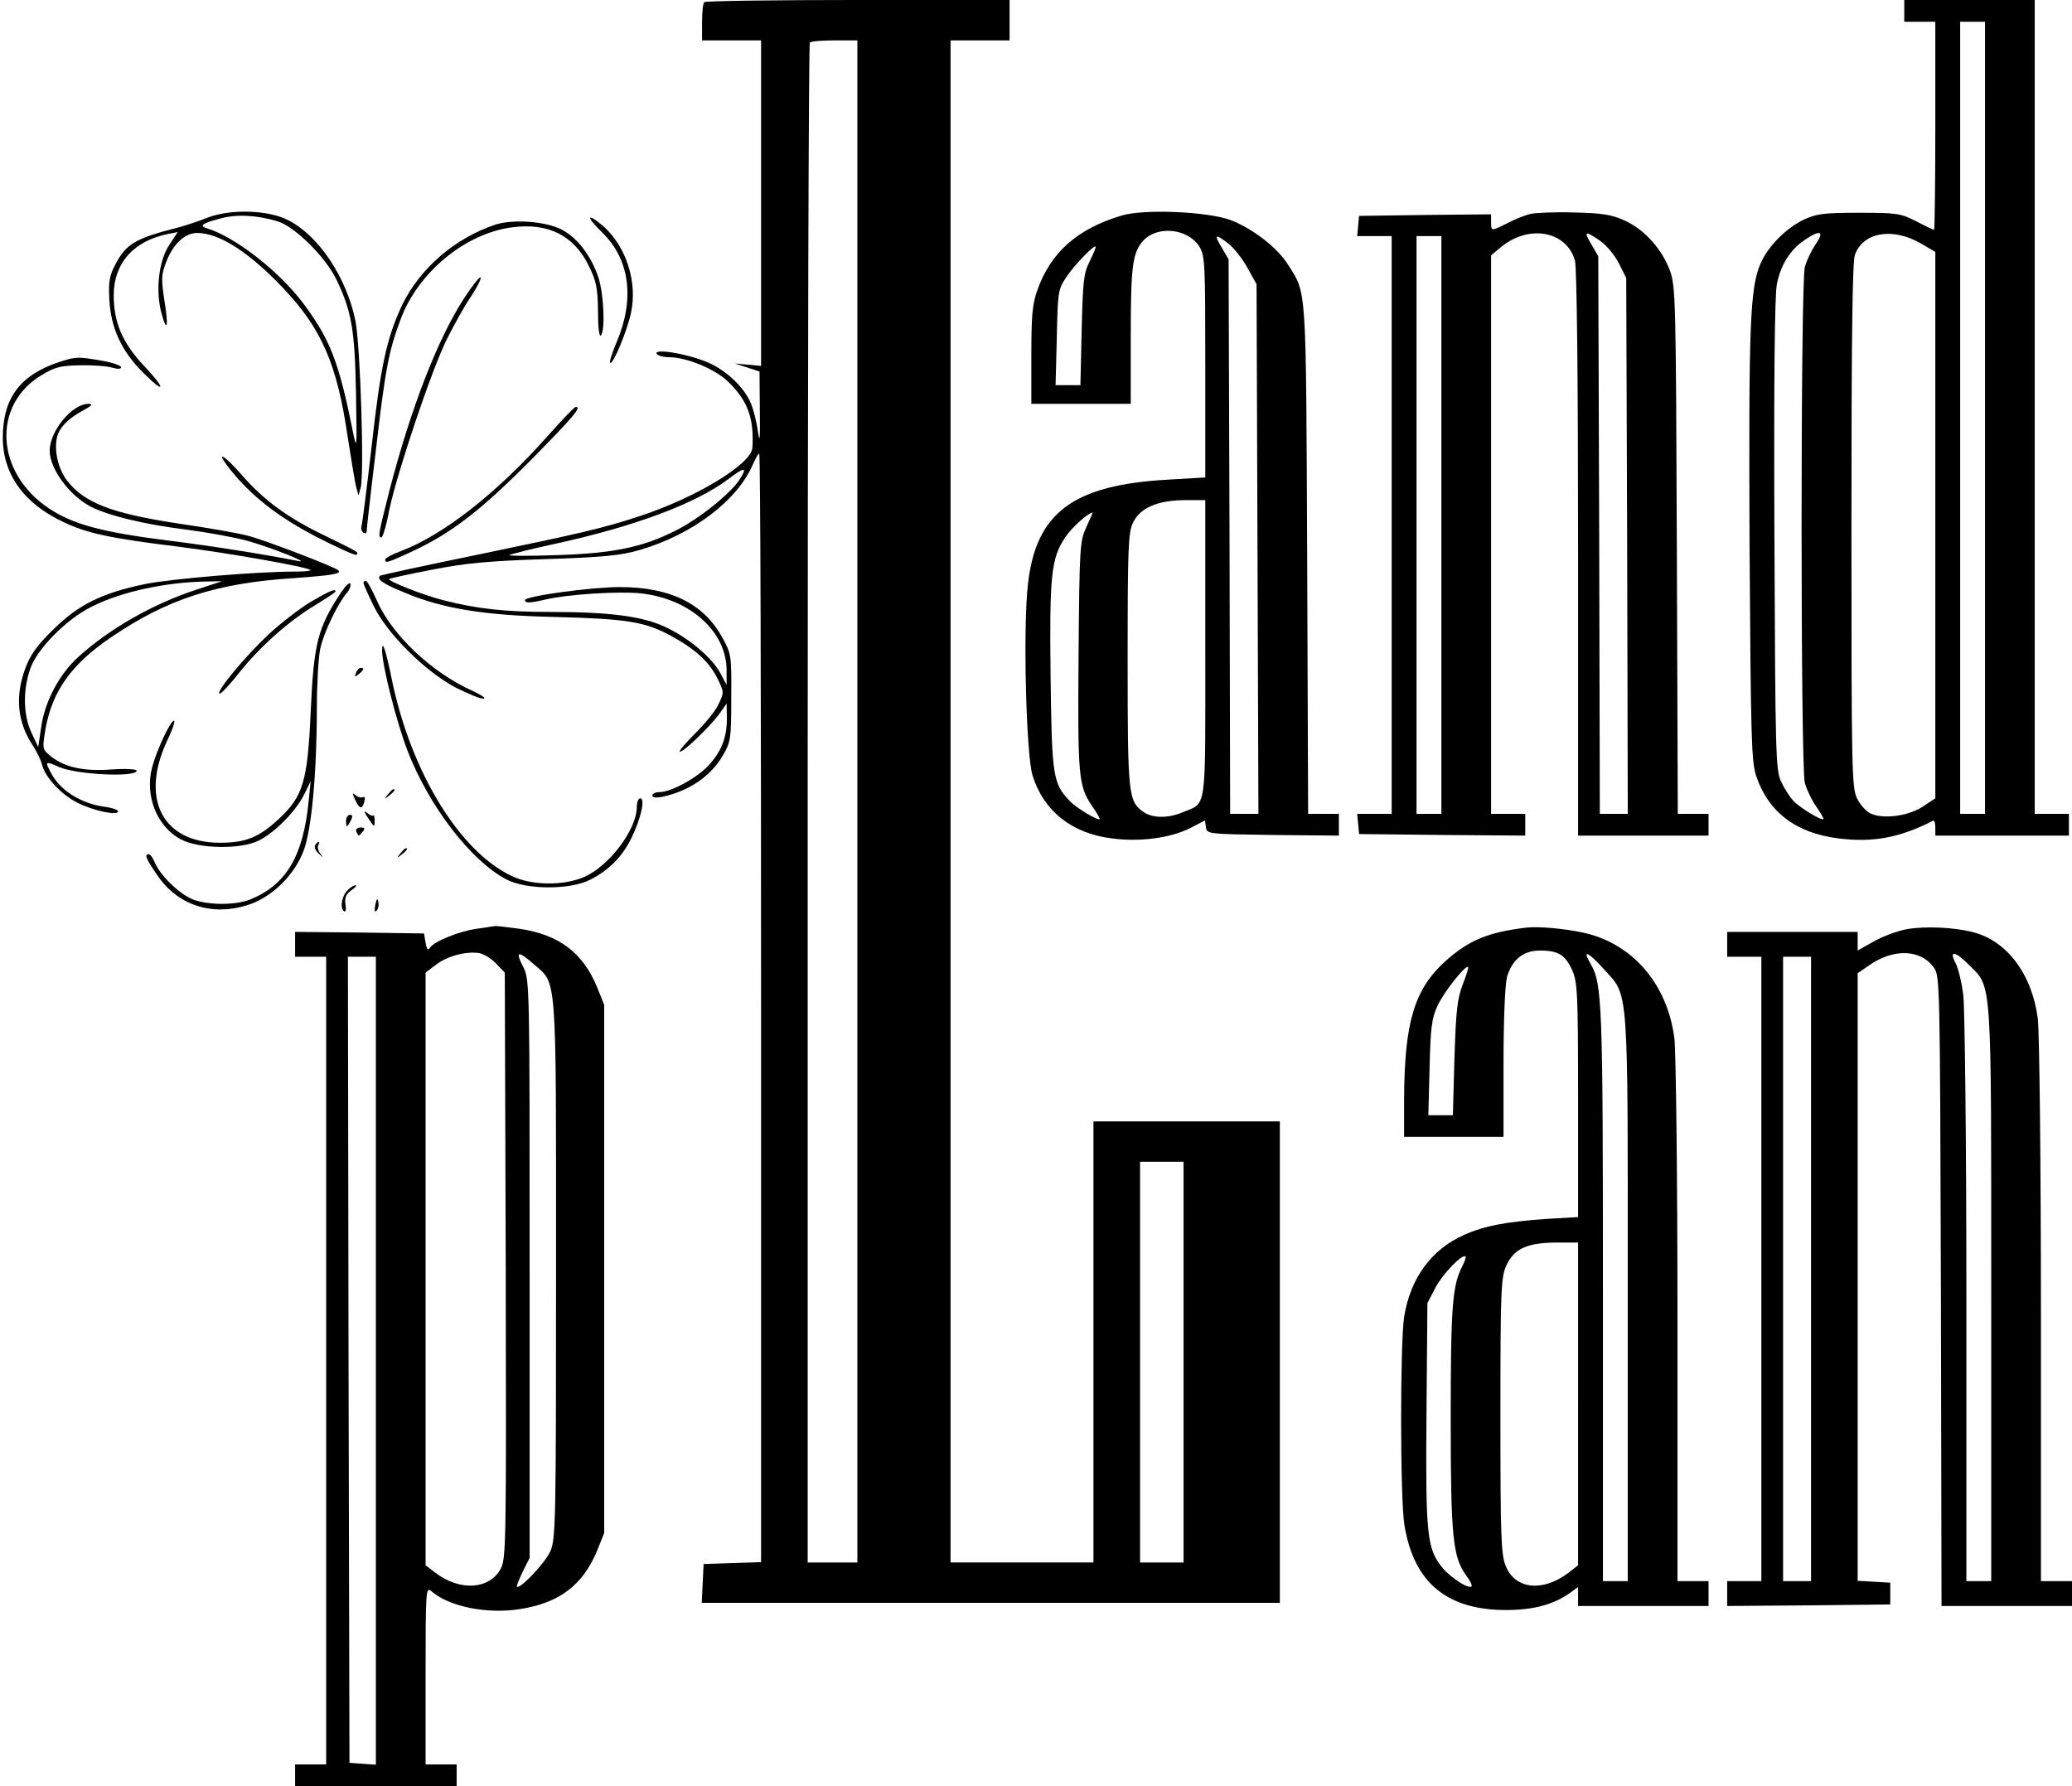 <?xml version="1.0" standalone="no"?>
<!DOCTYPE svg PUBLIC "-//W3C//DTD SVG 20010904//EN"
 "http://www.w3.org/TR/2001/REC-SVG-20010904/DTD/svg10.dtd">
<svg version="1.0" xmlns="http://www.w3.org/2000/svg"
 width="667pt" height="575pt" viewBox="0 0 667 575"
 preserveAspectRatio="xMidYMid meet">

<g transform="translate(0,575) scale(0.1,-0.1)"
fill="#000000" stroke="none">
<path d="M2267 5743 c-4 -3 -7 -33 -7 -65 l0 -58 95 0 95 0 0 -524 0 -524 -42
4 -43 4 40 -13 40 -13 1 -124 c1 -93 0 -111 -6 -70 -4 30 -14 71 -23 92 -23
55 -87 113 -150 136 -68 26 -163 40 -153 23 4 -6 22 -11 40 -11 56 0 148 -38
189 -78 64 -61 85 -119 79 -214 -4 -53 -185 -162 -367 -221 -117 -38 -177 -52
-519 -123 -170 -35 -311 -65 -313 -68 -11 -11 11 -26 80 -54 121 -51 255 -73
477 -78 237 -6 296 -15 380 -61 79 -43 124 -84 151 -140 20 -41 20 -43 2 -80
-9 -21 -44 -63 -76 -95 -32 -32 -54 -58 -48 -58 13 0 99 83 129 125 l21 30 1
-46 c0 -64 -17 -107 -59 -153 -38 -41 -121 -86 -158 -86 -13 0 -23 -5 -23 -11
0 -7 12 -8 33 -4 86 19 155 66 194 133 25 43 27 52 27 186 1 137 0 142 -29
194 -60 109 -167 162 -330 162 -91 0 -305 -29 -305 -42 0 -10 15 -10 66 2 72
17 237 27 305 20 161 -17 279 -124 278 -250 l0 -45 -19 36 c-26 50 -101 114
-175 149 -74 36 -181 50 -375 50 -143 0 -234 10 -340 37 -65 16 -184 63 -177
69 2 2 64 16 138 30 107 21 180 28 364 34 189 6 243 12 303 29 172 50 318 161
367 279 8 17 16 32 19 32 4 0 6 -803 6 -1785 l0 -1784 -92 -3 -93 -3 -3 -63
-3 -62 931 0 930 0 0 775 0 775 -300 0 -300 0 0 -710 0 -710 -230 0 -230 0 0
2450 0 2450 95 0 95 0 0 65 0 65 -488 0 c-269 0 -492 -3 -495 -7z m493 -2573
l0 -2450 -80 0 -80 0 0 2443 c0 1344 3 2447 7 2450 3 4 39 7 80 7 l73 0 0
-2450z m-378 1038 c-28 -45 -133 -130 -209 -167 -105 -53 -199 -72 -378 -78
-88 -3 -158 -3 -155 0 3 3 71 20 150 37 255 56 450 129 555 208 52 40 62 39
37 0z m1428 -2843 l0 -645 -70 0 -70 0 0 645 0 645 70 0 70 0 0 -645z"/>
<path d="M6130 5715 l0 -35 50 0 50 0 0 -335 c0 -184 -2 -335 -4 -335 -2 0
-28 12 -58 28 -50 25 -61 27 -183 27 -111 0 -137 -3 -176 -21 -58 -27 -116
-85 -141 -141 -35 -79 -39 -198 -36 -911 4 -618 6 -692 21 -739 39 -117 128
-185 265 -202 112 -14 197 2 305 57 4 2 7 -8 7 -22 l0 -26 215 0 215 0 0 35 0
35 -55 0 -55 0 0 1310 0 1310 -210 0 -210 0 0 -35z m260 -1310 l0 -1275 -40 0
-40 0 0 1275 0 1275 40 0 40 0 0 -1275z m-545 559 c-14 -20 -29 -53 -35 -73
-14 -49 -14 -1613 0 -1662 6 -20 21 -53 35 -73 14 -20 25 -39 25 -42 0 -10
-76 35 -97 58 -12 13 -30 41 -40 63 -17 37 -18 93 -21 794 -2 516 1 771 8 807
13 63 43 110 89 141 51 35 65 29 36 -13z m339 2 l46 -27 0 -879 0 -880 -41
-27 c-47 -31 -130 -41 -169 -21 -14 7 -33 29 -42 48 -17 33 -18 95 -18 876 0
600 3 850 11 873 26 74 122 90 213 37z"/>
<path d="M670 5050 c-30 -12 -73 -26 -95 -32 -138 -35 -168 -52 -203 -118 -20
-38 -23 -56 -20 -115 5 -91 39 -165 108 -234 73 -73 76 -55 2 23 -69 74 -96
139 -96 227 1 103 65 174 176 196 l30 6 -28 -43 c-33 -50 -44 -146 -24 -219
18 -66 23 -42 9 43 -10 67 -10 81 5 120 23 61 61 96 101 96 71 0 167 -62 277
-178 124 -131 173 -245 207 -477 12 -77 24 -151 28 -165 l7 -25 7 25 c12 44
-1 459 -17 538 -29 140 -118 273 -216 323 -63 33 -184 37 -258 9z m222 -12
c56 -16 155 -114 191 -188 49 -102 59 -161 63 -365 3 -185 3 -188 -11 -120
-44 220 -73 294 -160 410 -78 103 -219 213 -309 240 -26 8 -15 16 41 31 52 15
118 12 185 -8z"/>
<path d="M3610 5056 c-143 -43 -228 -119 -271 -241 -16 -45 -19 -83 -19 -210
l0 -155 160 0 160 0 0 218 c0 228 6 270 41 308 46 49 144 38 180 -20 18 -29
19 -54 19 -387 l0 -356 -119 -7 c-307 -17 -426 -106 -452 -337 -16 -137 -6
-548 15 -616 36 -114 126 -186 255 -202 91 -12 188 1 252 33 l48 25 3 -22 c3
-22 6 -22 216 -25 l212 -2 0 35 0 35 -50 0 -49 0 -3 818 c-4 890 -1 854 -61
949 -35 56 -113 116 -184 144 -73 28 -280 37 -353 15z m344 -90 c17 -13 45
-48 61 -77 l30 -54 3 -852 3 -853 -46 0 -45 0 -2 893 -3 892 -22 38 c-26 43
-22 46 21 13z m-446 -57 c-20 -39 -22 -64 -26 -221 l-4 -178 -40 0 -40 0 4
153 c3 147 4 155 30 194 26 39 89 105 95 99 2 -1 -7 -22 -19 -47z m372 -1247
c0 -535 6 -494 -73 -527 -47 -20 -97 -19 -126 1 -49 35 -51 54 -51 490 0 359
2 410 17 441 23 48 78 72 166 73 l67 0 0 -478z m-383 391 c-21 -46 -22 -62
-25 -415 -3 -389 0 -418 43 -482 14 -20 25 -39 25 -42 0 -10 -76 35 -97 58
-54 57 -57 81 -61 400 -4 327 2 381 47 448 21 32 74 79 88 80 1 0 -8 -21 -20
-47z"/>
<path d="M4925 5061 c-16 -4 -49 -17 -72 -29 -53 -27 -53 -27 -53 3 l0 25
-212 -2 -213 -3 -3 -32 -3 -33 55 0 56 0 0 -930 0 -930 -56 0 -55 0 3 -32 3
-33 268 -3 267 -2 0 35 0 35 -55 0 -55 0 0 899 0 899 30 25 c90 76 213 54 240
-42 6 -23 10 -374 10 -943 l0 -908 210 0 210 0 0 35 0 35 -50 0 -49 0 -3 848
c-3 806 -4 850 -22 900 -26 71 -83 134 -148 163 -43 19 -73 23 -163 25 -60 2
-123 -1 -140 -5z m227 -87 c21 -15 47 -47 60 -73 l23 -46 3 -862 2 -863 -45 0
-45 0 -2 898 -3 897 -22 38 c-26 44 -22 46 29 11z m-512 -914 l0 -930 -40 0
-40 0 0 930 0 930 40 0 40 0 0 -930z"/>
<path d="M1938 5002 c89 -86 106 -213 48 -351 -15 -35 -25 -66 -22 -69 9 -8
55 103 67 160 22 99 -15 214 -88 279 -55 47 -58 33 -5 -19z"/>
<path d="M1595 5027 c-132 -44 -244 -142 -301 -260 -49 -105 -69 -195 -98
-457 -15 -129 -29 -242 -32 -252 -3 -9 0 -19 6 -23 5 -3 10 -2 10 3 0 5 13
123 30 263 30 258 41 319 80 422 56 150 207 275 357 295 118 16 201 -26 249
-125 24 -49 28 -71 29 -145 0 -54 4 -83 9 -78 15 15 10 133 -8 188 -24 70 -68
127 -118 153 -53 27 -156 34 -213 16z"/>
<path d="M1494 4790 c-86 -133 -171 -353 -240 -618 -36 -142 -38 -152 -26
-152 4 0 16 39 25 88 25 119 136 451 186 551 22 44 56 106 77 136 20 31 34 58
31 62 -3 3 -27 -27 -53 -67z"/>
<path d="M195 4586 c-128 -41 -185 -115 -186 -242 -1 -119 67 -215 196 -275
76 -36 150 -52 370 -79 159 -20 414 -65 424 -75 2 -3 -18 -5 -45 -5 -129 0
-399 -23 -486 -40 -140 -29 -215 -66 -297 -147 -53 -52 -74 -82 -90 -126 -33
-90 -25 -171 24 -246 13 -20 27 -48 30 -62 10 -41 62 -97 114 -123 51 -26 131
-43 131 -28 0 5 -20 12 -45 15 -76 11 -142 53 -171 109 -20 38 -19 39 28 18
57 -24 248 -33 248 -11 0 5 -35 7 -80 4 -90 -7 -152 7 -196 42 -28 23 -28 23
-18 86 22 124 83 210 211 297 182 124 340 175 591 191 123 9 153 14 141 25
-11 11 -238 98 -290 111 -32 9 -132 26 -221 39 -219 33 -307 67 -363 140 -28
37 -42 98 -31 140 7 30 38 61 86 86 25 14 30 19 16 20 -53 1 -126 -87 -126
-151 0 -58 63 -144 132 -180 57 -29 171 -57 308 -74 69 -9 157 -25 196 -36 73
-20 209 -74 164 -65 -107 21 -281 49 -420 66 -213 27 -305 52 -382 103 -173
115 -185 334 -23 430 43 26 61 30 125 31 41 1 87 -3 103 -8 17 -5 27 -4 27 2
0 5 -28 15 -63 21 -76 13 -81 13 -132 -3z m435 -735 c-139 -46 -276 -124 -377
-215 -63 -57 -110 -146 -121 -231 l-9 -60 -21 45 c-27 55 -29 137 -5 206 21
64 117 161 198 201 95 48 238 79 370 81 l50 1 -85 -28z"/>
<path d="M1760 4343 c-162 -182 -335 -317 -472 -368 -27 -10 -48 -22 -48 -26
0 -13 5 -12 85 25 127 59 221 131 383 294 139 141 166 173 145 172 -5 -1 -46
-44 -93 -97z"/>
<path d="M739 4241 c70 -88 156 -155 279 -219 68 -35 126 -61 129 -58 9 8 10
7 -100 61 -121 58 -197 114 -267 194 -58 67 -90 85 -41 22z"/>
<path d="M1098 3843 c-76 -115 -88 -164 -98 -388 -10 -219 -24 -268 -101 -340
-65 -61 -108 -78 -191 -78 -184 0 -257 140 -171 326 18 37 28 67 23 67 -11 0
-55 -93 -70 -149 -25 -92 15 -192 92 -233 58 -31 193 -33 251 -4 51 25 119 94
146 148 l21 43 -6 -60 c-17 -179 -71 -272 -187 -320 -43 -18 -125 -20 -179 -3
-43 13 -110 76 -129 120 -6 15 -15 28 -20 28 -15 0 -10 -13 29 -70 65 -94 174
-130 288 -94 78 24 152 96 182 177 25 67 42 249 42 459 0 75 5 161 11 190 11
51 56 145 86 180 8 9 13 22 11 29 -2 6 -15 -6 -30 -28z"/>
<path d="M1170 3874 c0 -4 14 -36 32 -73 43 -90 166 -212 264 -264 40 -20 80
-37 90 -36 11 0 -5 11 -35 25 -132 59 -260 181 -308 291 -15 34 -31 63 -35 63
-5 0 -8 -3 -8 -6z"/>
<path d="M1001 3813 c-35 -21 -96 -68 -135 -104 -76 -71 -169 -183 -160 -192
4 -3 32 27 63 66 68 86 162 169 249 221 34 21 62 39 62 42 0 10 -19 2 -79 -33z"/>
<path d="M1230 3656 c0 -48 47 -233 82 -323 69 -179 204 -354 318 -414 65 -34
205 -34 270 -1 62 32 103 74 133 135 30 61 45 127 28 127 -6 0 -11 -12 -11
-27 0 -73 -88 -190 -169 -226 -66 -29 -170 -28 -234 3 -169 80 -325 337 -386
634 -19 94 -31 129 -31 92z"/>
<path d="M1146 3584 c-5 -14 -4 -15 9 -4 17 14 19 20 6 20 -5 0 -12 -7 -15
-16z"/>
<path d="M1249 3193 c-13 -16 -12 -17 4 -4 9 7 17 15 17 17 0 8 -8 3 -21 -13z"/>
<path d="M1143 3176 c14 -31 23 -33 30 -6 3 11 1 17 -4 14 -6 -3 -16 -1 -24 6
-12 10 -12 7 -2 -14z"/>
<path d="M1184 3118 c22 -33 22 -33 22 -8 0 10 -2 17 -5 15 -2 -3 -11 1 -19 8
-11 9 -11 4 2 -15z"/>
<path d="M1114 3108 c0 -10 1 -18 3 -18 1 0 7 8 12 18 7 13 6 19 -2 19 -7 0
-13 -9 -13 -19z"/>
<path d="M1147 3073 c3 -7 6 -13 8 -13 1 0 7 6 13 13 8 10 6 13 -7 13 -11 0
-17 -6 -14 -13z"/>
<path d="M1014 3029 c-3 -6 2 -18 12 -27 17 -16 17 -16 5 0 -7 9 -10 22 -6 28
3 5 4 10 1 10 -3 0 -8 -5 -12 -11z"/>
<path d="M1289 3003 c-13 -16 -12 -17 4 -4 9 7 17 15 17 17 0 8 -8 3 -21 -13z"/>
<path d="M1117 2882 c-18 -20 -23 -57 -9 -66 5 -3 7 8 4 23 -3 21 2 33 19 45
13 9 19 16 13 16 -6 0 -18 -8 -27 -18z"/>
<path d="M1208 2837 c-3 -19 -2 -25 4 -19 6 6 8 18 6 28 -3 14 -5 12 -10 -9z"/>
<path d="M1534 2760 c-57 -8 -137 -41 -150 -61 -6 -10 -10 -6 -14 16 l-5 30
-208 3 -207 2 0 -40 0 -40 50 0 50 0 0 -1300 0 -1300 -50 0 -50 0 0 -35 0 -35
260 0 260 0 0 35 0 35 -50 0 -50 0 0 287 c0 272 1 285 18 271 57 -50 179 -75
286 -58 128 20 203 78 249 190 l22 55 0 850 0 850 -22 55 c-46 113 -123 171
-250 190 -37 5 -72 9 -78 9 -5 -1 -33 -5 -61 -9z m63 -112 l28 -29 3 -942 c2
-904 1 -943 -16 -977 -36 -67 -131 -73 -209 -14 l-33 25 0 954 0 954 33 25
c36 28 96 44 138 38 15 -2 40 -17 56 -34z m119 0 c78 -69 74 -7 74 -983 0
-820 -1 -872 -19 -910 -16 -36 -97 -122 -107 -113 -2 2 7 24 19 49 l22 44 0
930 c0 928 0 930 -21 973 -26 50 -17 53 32 10z m-506 -1279 l0 -1300 -42 3
-43 3 -3 1298 -2 1297 45 0 45 0 0 -1301z"/>
<path d="M4915 2764 c-125 -15 -186 -40 -263 -109 -99 -90 -131 -196 -132
-442 l0 -123 160 0 160 0 0 238 c0 138 5 253 11 276 16 56 52 86 106 86 59 0
81 -13 104 -63 17 -39 19 -71 19 -418 l0 -377 -102 -6 c-129 -9 -199 -22 -264
-51 -106 -47 -174 -139 -194 -265 -13 -85 -13 -586 1 -669 30 -187 138 -276
334 -274 84 1 145 18 196 53 l29 21 0 -30 0 -31 210 0 210 0 0 40 0 40 -50 0
-50 0 0 838 c0 470 -5 869 -10 910 -23 176 -136 306 -295 340 -62 13 -140 20
-180 16z m249 -135 c80 -89 76 -35 76 -1061 l0 -908 -40 0 -40 0 0 918 c0 946
-2 1004 -40 1070 -28 47 -8 39 44 -19z m-456 -50 c-17 -46 -21 -82 -26 -236
l-5 -183 -39 0 -40 0 4 153 c3 129 7 159 25 198 19 43 91 134 99 126 2 -2 -6
-28 -18 -58z m372 -1348 l0 -520 -32 -25 c-83 -62 -171 -52 -201 23 -15 36
-17 95 -17 484 0 408 2 445 19 483 25 54 66 73 159 74 l72 0 0 -519z m-373
442 c-32 -61 -37 -134 -37 -491 0 -382 7 -445 50 -504 12 -16 20 -32 17 -35
-9 -9 -64 26 -91 57 -53 63 -57 104 -54 497 l3 358 27 52 c24 44 86 108 96 98
2 -2 -3 -16 -11 -32z"/>
<path d="M6140 2759 c-30 -5 -78 -23 -107 -39 l-53 -30 0 30 0 30 -210 0 -210
0 0 -40 0 -40 55 0 55 0 0 -1005 0 -1005 -55 0 -55 0 0 -40 0 -40 263 2 262 3
0 35 0 35 -52 3 -53 3 0 978 0 978 38 26 c77 54 164 51 206 -6 21 -28 21 -31
24 -1043 l2 -1014 210 0 210 0 0 40 0 40 -50 0 -50 0 0 868 c0 486 -5 900 -10
942 -18 143 -99 251 -208 279 -61 16 -154 20 -212 10z m200 -117 c73 -72 70
-34 70 -1064 l0 -918 -40 0 -40 0 0 908 c0 507 -5 939 -10 979 -5 40 -16 86
-25 103 -22 42 -1 39 45 -8z m-510 -977 l0 -1005 -45 0 -45 0 0 1005 0 1005
45 0 45 0 0 -1005z"/>
</g>
</svg>
